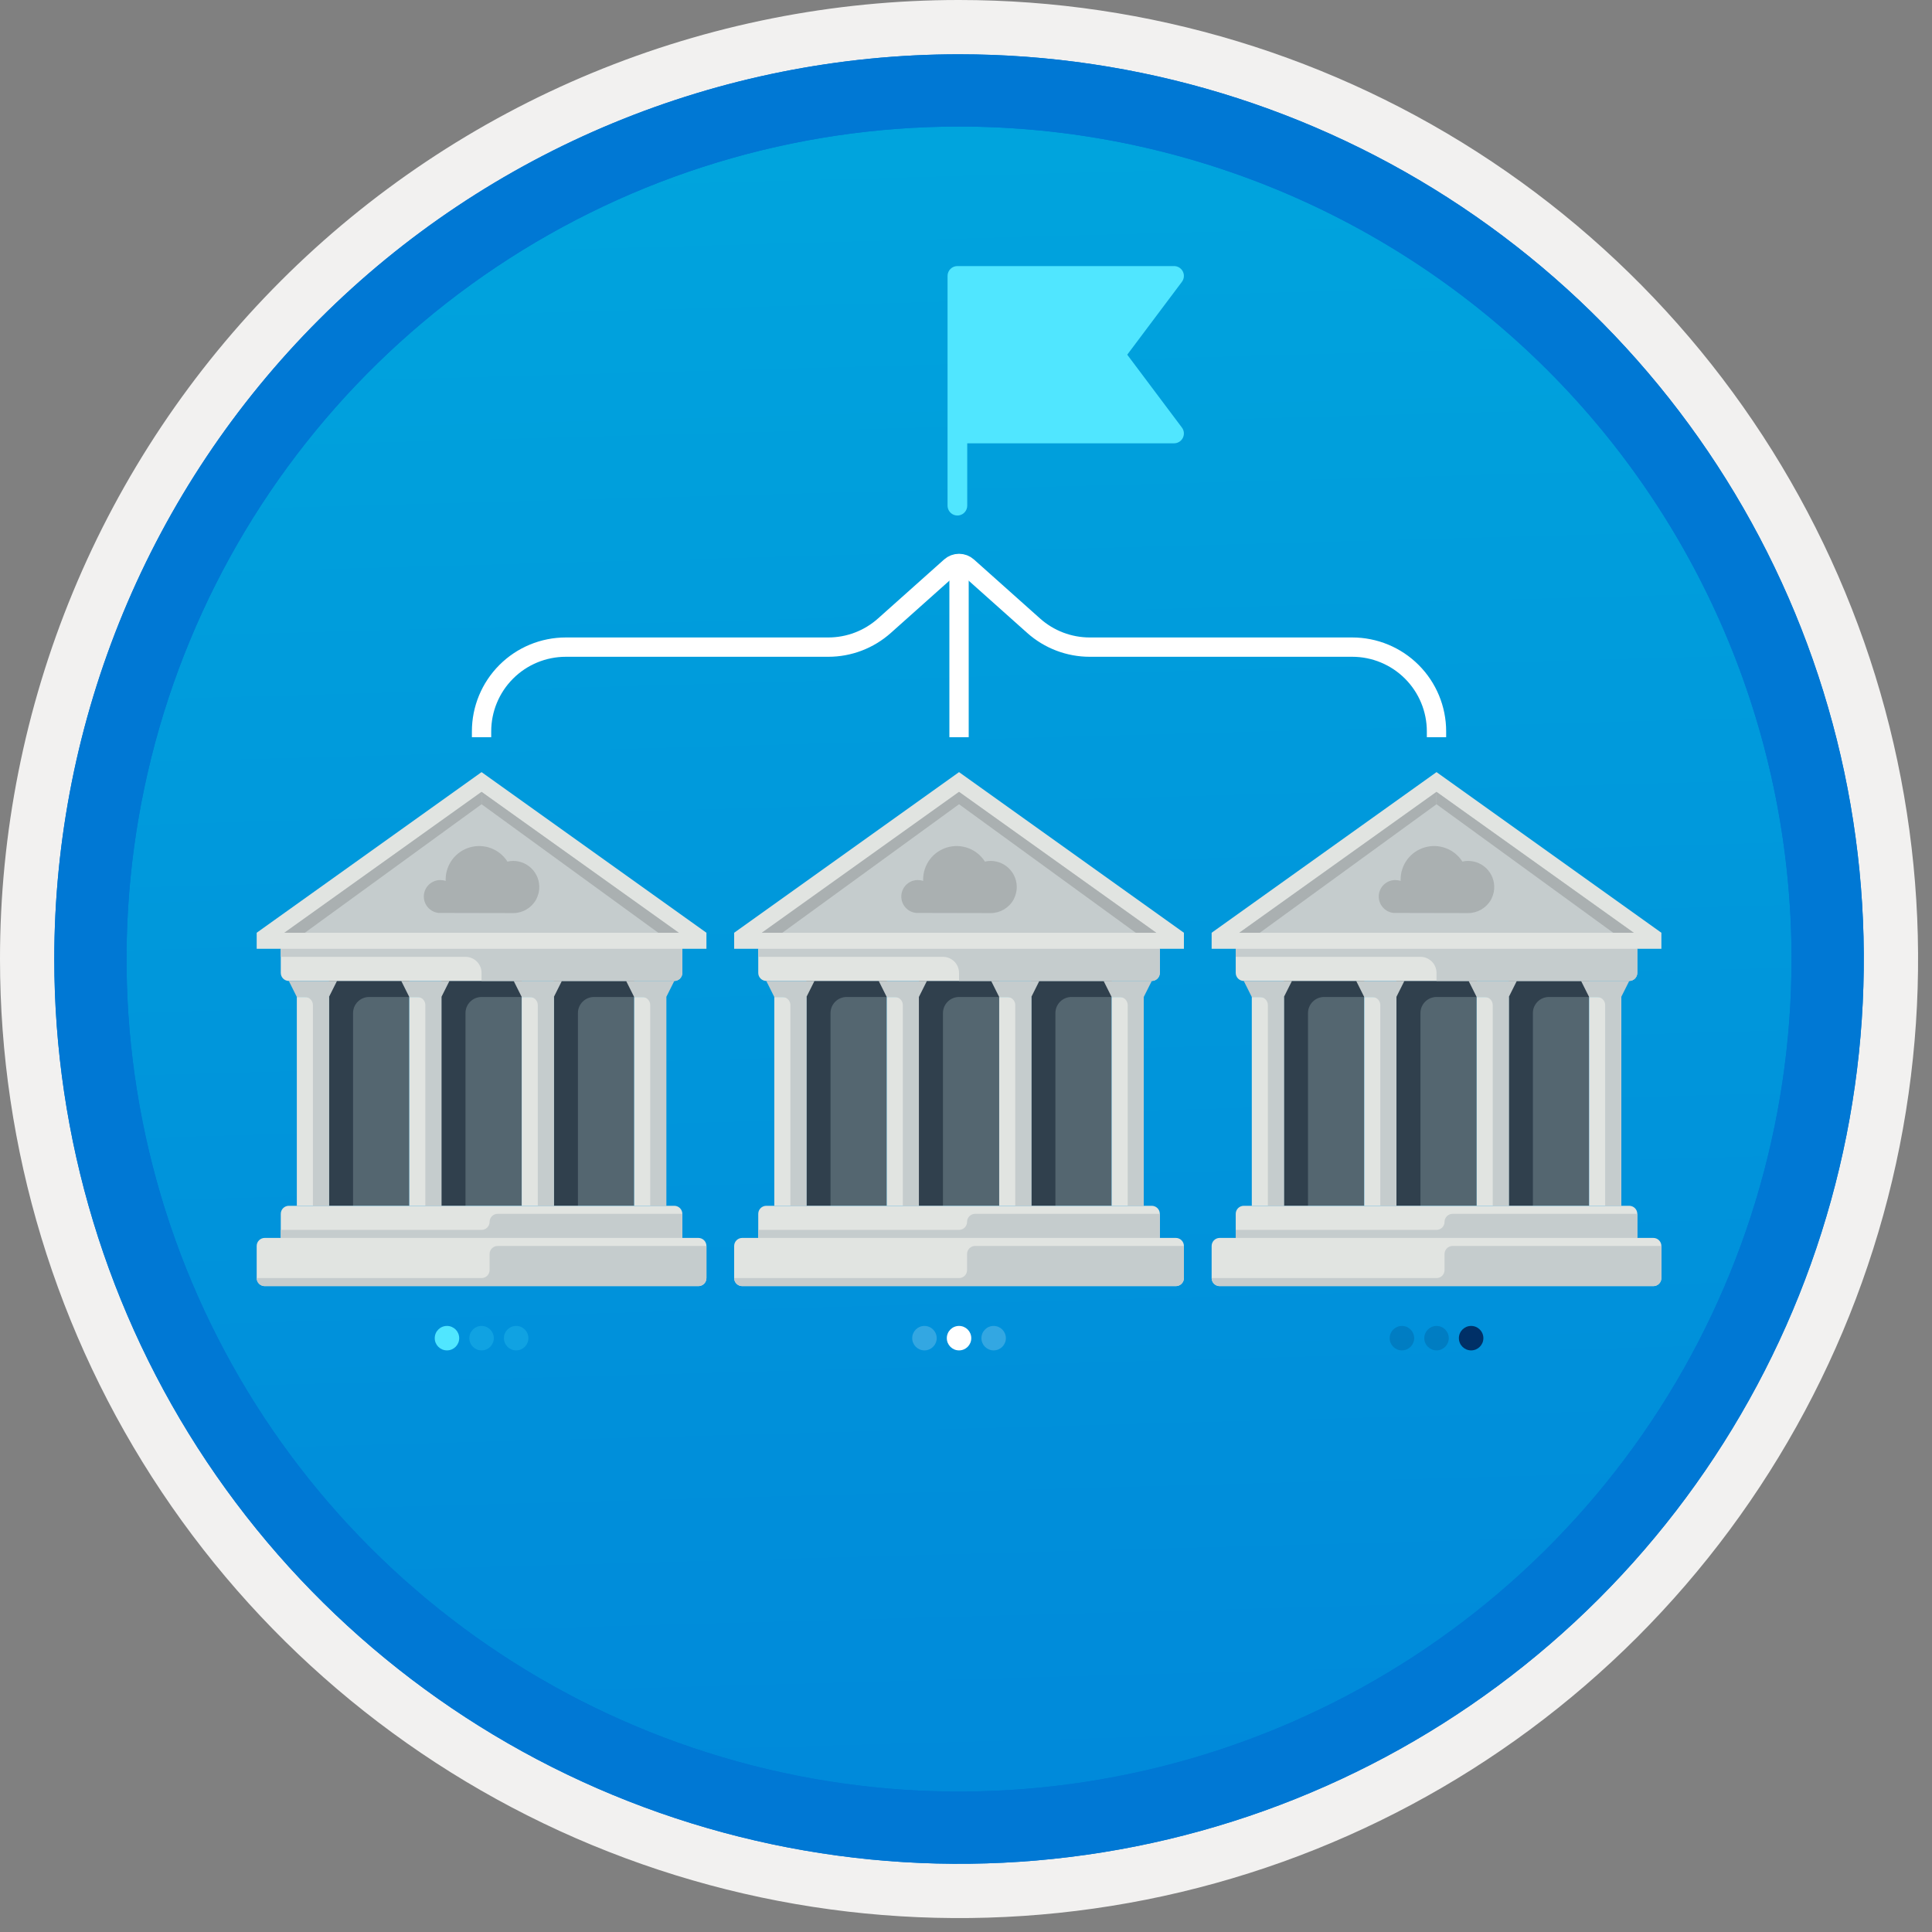 <svg width="100" height="100" viewBox="0 0 100 100" fill="none" xmlns="http://www.w3.org/2000/svg">
<rect x="0" y="0" width="100" height="100" fill="#808080" stroke="none"/>
<g clip-path="url(#clip0_362_2070)">
<path d="M49.64 96.45C40.382 96.45 31.332 93.704 23.634 88.561C15.936 83.417 9.936 76.107 6.393 67.553C2.85 59 1.923 49.588 3.73 40.508C5.536 31.427 9.994 23.087 16.54 16.54C23.087 9.994 31.428 5.535 40.508 3.729C49.588 1.923 59 2.85 67.553 6.393C76.107 9.936 83.418 15.936 88.561 23.634C93.705 31.331 96.45 40.382 96.45 49.64C96.451 55.787 95.24 61.874 92.888 67.554C90.535 73.233 87.088 78.394 82.741 82.74C78.394 87.087 73.234 90.535 67.554 92.888C61.875 95.24 55.787 96.45 49.64 96.45V96.45Z" fill="url(#paint0_linear_362_2070)"/>
<path fill-rule="evenodd" clip-rule="evenodd" d="M95.54 49.64C95.54 58.718 92.848 67.592 87.805 75.141C82.761 82.689 75.592 88.572 67.205 92.046C58.818 95.52 49.589 96.429 40.685 94.658C31.782 92.887 23.603 88.515 17.184 82.096C10.765 75.677 6.393 67.498 4.622 58.594C2.851 49.691 3.76 40.462 7.234 32.075C10.708 23.688 16.591 16.519 24.139 11.475C31.688 6.432 40.562 3.74 49.64 3.74C55.668 3.74 61.636 4.927 67.205 7.234C72.774 9.54 77.834 12.921 82.096 17.184C86.359 21.446 89.739 26.506 92.046 32.075C94.353 37.644 95.54 43.612 95.54 49.64V49.64ZM49.64 -0C59.458 -0 69.055 2.911 77.219 8.366C85.382 13.82 91.744 21.573 95.501 30.643C99.258 39.714 100.242 49.695 98.326 59.324C96.411 68.953 91.683 77.798 84.741 84.741C77.799 91.683 68.954 96.411 59.324 98.326C49.695 100.241 39.714 99.258 30.644 95.501C21.573 91.744 13.82 85.382 8.366 77.218C2.911 69.055 -1.61629e-06 59.458 3.61524e-07 49.64C-0.001 43.121 1.283 36.666 3.777 30.642C6.271 24.62 9.928 19.147 14.537 14.537C19.147 9.928 24.62 6.271 30.643 3.777C36.666 1.283 43.121 -0.001 49.64 -0V-0Z" fill="#F2F1F0"/>
<path fill-rule="evenodd" clip-rule="evenodd" d="M92.73 49.64C92.73 58.162 90.202 66.493 85.468 73.579C80.733 80.666 74.003 86.189 66.129 89.45C58.256 92.711 49.592 93.565 41.233 91.902C32.874 90.239 25.197 86.135 19.17 80.109C13.144 74.083 9.04 66.405 7.378 58.046C5.715 49.688 6.568 41.024 9.83 33.15C13.091 25.276 18.614 18.547 25.7 13.812C32.786 9.077 41.117 6.55 49.64 6.55C55.298 6.55 60.902 7.664 66.13 9.829C71.358 11.995 76.108 15.169 80.11 19.17C84.111 23.171 87.285 27.922 89.45 33.15C91.616 38.378 92.73 43.981 92.73 49.64ZM49.64 2.81C58.902 2.81 67.956 5.557 75.657 10.702C83.358 15.848 89.36 23.162 92.905 31.719C96.449 40.276 97.377 49.692 95.57 58.776C93.763 67.86 89.303 76.204 82.753 82.754C76.204 89.303 67.86 93.763 58.776 95.57C49.691 97.377 40.276 96.45 31.718 92.905C23.161 89.361 15.848 83.359 10.702 75.657C5.556 67.956 2.81 58.902 2.81 49.64C2.811 37.22 7.745 25.31 16.527 16.527C25.309 7.745 37.22 2.811 49.64 2.81V2.81Z" fill="#0078D4"/>
<path fill-rule="evenodd" clip-rule="evenodd" d="M92.73 49.64C92.73 58.162 90.202 66.493 85.468 73.579C80.733 80.665 74.003 86.189 66.129 89.45C58.256 92.711 49.592 93.565 41.233 91.902C32.874 90.239 25.197 86.135 19.17 80.109C13.144 74.083 9.04 66.405 7.378 58.046C5.715 49.688 6.568 41.024 9.83 33.15C13.091 25.276 18.614 18.547 25.7 13.812C32.786 9.077 41.117 6.55 49.64 6.55C55.298 6.55 60.902 7.664 66.13 9.829C71.358 11.995 76.108 15.169 80.11 19.17C84.111 23.171 87.285 27.922 89.45 33.15C91.616 38.378 92.73 43.981 92.73 49.64V49.64ZM49.64 2.81C58.902 2.81 67.956 5.556 75.657 10.702C83.358 15.848 89.36 23.162 92.905 31.719C96.449 40.276 97.377 49.692 95.57 58.776C93.763 67.86 89.303 76.204 82.753 82.754C76.204 89.303 67.86 93.763 58.776 95.57C49.691 97.377 40.276 96.45 31.718 92.905C23.161 89.361 15.848 83.358 10.702 75.657C5.556 67.956 2.81 58.902 2.81 49.64C2.811 37.22 7.745 25.309 16.527 16.527C25.309 7.745 37.22 2.811 49.64 2.81V2.81Z" fill="#0078D4"/>
<path fill-rule="evenodd" clip-rule="evenodd" d="M13.702 48.694V48.493L24.925 40.475L36.149 48.493V48.694H13.702Z" fill="#C5CCCD"/>
<path fill-rule="evenodd" clip-rule="evenodd" d="M28.667 62.412H32.824V50.773H28.667V62.412Z" fill="#546670"/>
<path fill-rule="evenodd" clip-rule="evenodd" d="M22.847 62.412H27.004V50.773H22.847V62.412Z" fill="#546670"/>
<path fill-rule="evenodd" clip-rule="evenodd" d="M17.027 62.412H21.184V50.773H17.027V62.412Z" fill="#546670"/>
<path fill-rule="evenodd" clip-rule="evenodd" d="M17.027 50.773V62.412H18.274V52.436C18.274 52.326 18.296 52.218 18.337 52.117C18.379 52.017 18.44 51.925 18.518 51.848C18.595 51.77 18.686 51.709 18.787 51.667C18.888 51.626 18.996 51.604 19.106 51.604H21.184V50.773H17.027Z" fill="#30404D"/>
<path fill-rule="evenodd" clip-rule="evenodd" d="M22.847 50.773V62.412H24.094V52.436C24.094 52.326 24.116 52.218 24.157 52.117C24.199 52.017 24.26 51.925 24.337 51.848C24.415 51.77 24.506 51.709 24.607 51.667C24.708 51.626 24.816 51.604 24.925 51.604H27.004V50.773H22.847Z" fill="#30404D"/>
<path fill-rule="evenodd" clip-rule="evenodd" d="M28.667 50.773V62.412H29.914V52.436C29.914 52.326 29.935 52.218 29.977 52.117C30.019 52.017 30.08 51.925 30.157 51.848C30.235 51.77 30.326 51.709 30.427 51.667C30.528 51.626 30.636 51.604 30.745 51.604H32.824V50.773H28.667Z" fill="#30404D"/>
<path fill-rule="evenodd" clip-rule="evenodd" d="M14.533 64.075C14.533 64.185 14.577 64.291 14.655 64.369C14.733 64.447 14.838 64.49 14.949 64.491H34.902C35.012 64.49 35.118 64.447 35.196 64.369C35.273 64.291 35.317 64.185 35.318 64.075V62.828C35.317 62.718 35.273 62.612 35.196 62.534C35.118 62.456 35.012 62.413 34.902 62.412H14.949C14.838 62.413 14.733 62.456 14.655 62.534C14.577 62.612 14.533 62.718 14.533 62.828L14.533 64.075Z" fill="#E1E4E1"/>
<path fill-rule="evenodd" clip-rule="evenodd" d="M14.533 50.357C14.533 50.467 14.577 50.573 14.655 50.651C14.733 50.729 14.838 50.773 14.949 50.773H34.902C35.012 50.773 35.118 50.729 35.196 50.651C35.273 50.573 35.317 50.467 35.318 50.357V49.11C35.317 49 35.273 48.894 35.196 48.816C35.118 48.739 35.012 48.695 34.902 48.694H14.949C14.838 48.695 14.733 48.739 14.655 48.816C14.577 48.894 14.533 49 14.533 49.11L14.533 50.357Z" fill="#E1E4E1"/>
<path fill-rule="evenodd" clip-rule="evenodd" d="M13.286 66.153C13.286 66.264 13.33 66.369 13.408 66.447C13.486 66.525 13.591 66.569 13.702 66.569H36.149C36.259 66.569 36.365 66.525 36.443 66.447C36.521 66.369 36.565 66.264 36.565 66.153V64.491C36.565 64.381 36.521 64.275 36.443 64.197C36.365 64.119 36.259 64.075 36.149 64.075H13.702C13.591 64.075 13.486 64.119 13.408 64.197C13.33 64.275 13.286 64.381 13.286 64.491V66.153Z" fill="#E1E4E1"/>
<path fill-rule="evenodd" clip-rule="evenodd" d="M15.364 62.412H17.027V51.604H15.364V62.412Z" fill="#E1E4E1"/>
<path fill-rule="evenodd" clip-rule="evenodd" d="M21.184 62.412H22.847V51.604H21.184V62.412Z" fill="#E1E4E1"/>
<path fill-rule="evenodd" clip-rule="evenodd" d="M27.004 62.412H28.667V51.604H27.004V62.412Z" fill="#E1E4E1"/>
<path fill-rule="evenodd" clip-rule="evenodd" d="M32.824 62.412H34.486V51.604H32.824V62.412Z" fill="#E1E4E1"/>
<path fill-rule="evenodd" clip-rule="evenodd" d="M24.925 39.965L13.286 48.279V49.11H36.565V48.279L24.925 39.965ZM24.925 40.986L35.134 48.279H14.716L24.925 40.986Z" fill="#E1E4E1"/>
<path fill-rule="evenodd" clip-rule="evenodd" d="M36.149 66.569C36.259 66.569 36.365 66.525 36.443 66.447C36.521 66.369 36.565 66.264 36.565 66.153V64.491H25.757C25.646 64.491 25.541 64.535 25.463 64.612C25.385 64.691 25.341 64.796 25.341 64.906V65.738C25.341 65.848 25.297 65.954 25.219 66.032C25.141 66.11 25.036 66.153 24.925 66.153H13.286C13.286 66.264 13.33 66.369 13.408 66.447C13.486 66.525 13.591 66.569 13.702 66.569H36.149Z" fill="#C5CCCD"/>
<path fill-rule="evenodd" clip-rule="evenodd" d="M35.318 64.075V62.828H25.757C25.646 62.828 25.541 62.872 25.463 62.95C25.385 63.028 25.341 63.133 25.341 63.244C25.341 63.354 25.297 63.46 25.219 63.538C25.141 63.615 25.036 63.659 24.925 63.659H14.533V64.075H35.318Z" fill="#C5CCCD"/>
<path fill-rule="evenodd" clip-rule="evenodd" d="M26.588 50.773L27.004 51.604H27.419C27.53 51.604 27.636 51.648 27.713 51.726C27.791 51.804 27.835 51.91 27.835 52.02V62.412H28.667V51.604L29.082 50.773H26.588Z" fill="#C5CCCD"/>
<path fill-rule="evenodd" clip-rule="evenodd" d="M32.408 50.773L32.824 51.604H33.239C33.35 51.604 33.455 51.648 33.533 51.726C33.611 51.804 33.655 51.91 33.655 52.02V62.412H34.486V51.604L34.902 50.773H32.408Z" fill="#C5CCCD"/>
<path fill-rule="evenodd" clip-rule="evenodd" d="M20.769 50.773L21.184 51.604H21.6C21.71 51.604 21.816 51.648 21.894 51.726C21.972 51.804 22.016 51.91 22.016 52.02V62.412H22.847V51.604L23.263 50.773H20.769Z" fill="#C5CCCD"/>
<path fill-rule="evenodd" clip-rule="evenodd" d="M14.949 50.773L15.364 51.604H15.78C15.89 51.604 15.996 51.648 16.074 51.726C16.152 51.804 16.196 51.91 16.196 52.02V62.412H17.027V51.604L17.443 50.773H14.949Z" fill="#C5CCCD"/>
<path fill-rule="evenodd" clip-rule="evenodd" d="M14.533 49.11V49.526H24.094C24.203 49.526 24.311 49.547 24.412 49.589C24.513 49.631 24.605 49.692 24.682 49.769C24.759 49.846 24.82 49.938 24.862 50.039C24.904 50.14 24.925 50.248 24.925 50.357V50.773H34.902C35.012 50.773 35.118 50.729 35.196 50.651C35.273 50.573 35.317 50.467 35.318 50.357V49.11H14.533Z" fill="#C5CCCD"/>
<path fill-rule="evenodd" clip-rule="evenodd" d="M34.071 48.279L24.925 41.627V40.986L35.134 48.279H34.071Z" fill="#AAB0B1"/>
<path fill-rule="evenodd" clip-rule="evenodd" d="M15.78 48.279L24.926 41.627V40.986L14.717 48.279H15.78Z" fill="#AAB0B1"/>
<path d="M27.882 46.203C27.884 46.19 27.888 46.176 27.89 46.164C27.927 45.969 27.92 45.768 27.871 45.576C27.822 45.384 27.73 45.205 27.604 45.052C27.478 44.899 27.319 44.776 27.14 44.691C26.961 44.606 26.765 44.562 26.567 44.561C26.465 44.561 26.364 44.572 26.265 44.596C26.064 44.279 25.765 44.036 25.414 43.903C25.063 43.77 24.678 43.755 24.317 43.86C23.956 43.965 23.64 44.184 23.414 44.484C23.189 44.785 23.067 45.15 23.067 45.526C23.067 45.55 23.067 45.573 23.069 45.597C22.979 45.566 22.885 45.551 22.79 45.551C22.571 45.551 22.36 45.636 22.202 45.786C22.043 45.937 21.948 46.143 21.938 46.362C21.927 46.581 22 46.795 22.143 46.961C22.286 47.127 22.487 47.231 22.705 47.253L26.564 47.261C26.805 47.261 27.041 47.196 27.248 47.075C27.455 46.953 27.626 46.779 27.744 46.57C27.75 46.558 27.758 46.546 27.764 46.534C27.816 46.429 27.855 46.318 27.882 46.203Z" fill="#AAB0B1"/>
<path fill-rule="evenodd" clip-rule="evenodd" d="M38.416 48.694V48.493L49.64 40.475L60.863 48.493V48.694H38.416Z" fill="#C5CCCD"/>
<path fill-rule="evenodd" clip-rule="evenodd" d="M53.381 62.412H57.538V50.773H53.381V62.412Z" fill="#546670"/>
<path fill-rule="evenodd" clip-rule="evenodd" d="M47.561 62.412H51.718V50.773H47.561V62.412Z" fill="#546670"/>
<path fill-rule="evenodd" clip-rule="evenodd" d="M41.741 62.412H45.898V50.773H41.741V62.412Z" fill="#546670"/>
<path fill-rule="evenodd" clip-rule="evenodd" d="M41.741 50.773V62.412H42.988V52.436C42.988 52.326 43.01 52.218 43.051 52.117C43.093 52.017 43.154 51.925 43.232 51.848C43.309 51.77 43.401 51.709 43.502 51.667C43.602 51.626 43.711 51.604 43.82 51.604H45.898V50.773H41.741Z" fill="#30404D"/>
<path fill-rule="evenodd" clip-rule="evenodd" d="M47.561 50.773V62.412H48.808V52.436C48.808 52.326 48.83 52.218 48.871 52.117C48.913 52.017 48.974 51.925 49.052 51.848C49.129 51.77 49.22 51.709 49.321 51.667C49.422 51.626 49.53 51.604 49.639 51.604H51.718V50.773H47.561Z" fill="#30404D"/>
<path fill-rule="evenodd" clip-rule="evenodd" d="M53.381 50.773V62.412H54.628V52.436C54.628 52.326 54.649 52.218 54.691 52.117C54.733 52.017 54.794 51.925 54.871 51.848C54.948 51.77 55.04 51.709 55.141 51.667C55.242 51.626 55.35 51.604 55.459 51.604H57.538V50.773H53.381Z" fill="#30404D"/>
<path fill-rule="evenodd" clip-rule="evenodd" d="M39.247 64.075C39.247 64.185 39.291 64.291 39.369 64.369C39.447 64.447 39.553 64.49 39.663 64.491H59.616C59.726 64.49 59.832 64.447 59.91 64.369C59.988 64.291 60.032 64.185 60.032 64.075V62.828C60.032 62.718 59.988 62.612 59.91 62.534C59.832 62.456 59.726 62.413 59.616 62.412H39.663C39.553 62.413 39.447 62.456 39.369 62.534C39.291 62.612 39.247 62.718 39.247 62.828V64.075Z" fill="#E1E4E1"/>
<path fill-rule="evenodd" clip-rule="evenodd" d="M39.247 50.357C39.247 50.467 39.291 50.573 39.369 50.651C39.447 50.729 39.553 50.773 39.663 50.773H59.616C59.726 50.773 59.832 50.729 59.91 50.651C59.988 50.573 60.032 50.467 60.032 50.357V49.11C60.032 49 59.988 48.894 59.91 48.816C59.832 48.739 59.726 48.695 59.616 48.694H39.663C39.553 48.695 39.447 48.739 39.369 48.816C39.291 48.894 39.247 49 39.247 49.11V50.357Z" fill="#E1E4E1"/>
<path fill-rule="evenodd" clip-rule="evenodd" d="M38 66.153C38 66.264 38.044 66.369 38.122 66.447C38.2 66.525 38.306 66.569 38.416 66.569H60.863C60.973 66.569 61.079 66.525 61.157 66.447C61.235 66.369 61.279 66.264 61.279 66.153V64.491C61.279 64.381 61.235 64.275 61.157 64.197C61.079 64.119 60.973 64.075 60.863 64.075H38.416C38.306 64.075 38.2 64.119 38.122 64.197C38.044 64.275 38 64.381 38 64.491V66.153Z" fill="#E1E4E1"/>
<path fill-rule="evenodd" clip-rule="evenodd" d="M40.078 62.412H41.741V51.604H40.078V62.412Z" fill="#E1E4E1"/>
<path fill-rule="evenodd" clip-rule="evenodd" d="M45.898 62.412H47.561V51.604H45.898V62.412Z" fill="#E1E4E1"/>
<path fill-rule="evenodd" clip-rule="evenodd" d="M51.718 62.412H53.381V51.604H51.718V62.412Z" fill="#E1E4E1"/>
<path fill-rule="evenodd" clip-rule="evenodd" d="M57.538 62.412H59.2V51.604H57.538V62.412Z" fill="#E1E4E1"/>
<path fill-rule="evenodd" clip-rule="evenodd" d="M49.639 39.965L38 48.279V49.11H61.279V48.279L49.639 39.965ZM49.639 40.986L59.849 48.279H39.43L49.639 40.986Z" fill="#E1E4E1"/>
<path fill-rule="evenodd" clip-rule="evenodd" d="M60.863 66.569C60.973 66.569 61.079 66.525 61.157 66.447C61.235 66.369 61.279 66.264 61.279 66.153V64.491H50.471C50.361 64.491 50.255 64.535 50.177 64.612C50.099 64.691 50.055 64.796 50.055 64.906V65.738C50.055 65.848 50.011 65.954 49.933 66.032C49.855 66.11 49.75 66.153 49.639 66.153H38C38 66.264 38.044 66.369 38.122 66.447C38.2 66.525 38.306 66.569 38.416 66.569H60.863Z" fill="#C5CCCD"/>
<path fill-rule="evenodd" clip-rule="evenodd" d="M60.032 64.075V62.828H50.471C50.361 62.828 50.255 62.872 50.177 62.95C50.099 63.028 50.055 63.133 50.055 63.244C50.055 63.354 50.011 63.46 49.933 63.538C49.855 63.615 49.75 63.659 49.639 63.659H39.247V64.075H60.032Z" fill="#C5CCCD"/>
<path fill-rule="evenodd" clip-rule="evenodd" d="M51.302 50.773L51.718 51.604H52.134C52.244 51.604 52.35 51.648 52.428 51.726C52.505 51.804 52.549 51.91 52.549 52.02V62.412H53.381V51.604L53.796 50.773H51.302Z" fill="#C5CCCD"/>
<path fill-rule="evenodd" clip-rule="evenodd" d="M57.122 50.773L57.538 51.604H57.953C58.064 51.604 58.169 51.648 58.247 51.726C58.325 51.804 58.369 51.91 58.369 52.02V62.412H59.2V51.604L59.616 50.773H57.122Z" fill="#C5CCCD"/>
<path fill-rule="evenodd" clip-rule="evenodd" d="M45.482 50.773L45.898 51.604H46.314C46.424 51.604 46.53 51.648 46.608 51.726C46.686 51.804 46.73 51.91 46.73 52.02V62.412H47.561V51.604L47.977 50.773H45.482Z" fill="#C5CCCD"/>
<path fill-rule="evenodd" clip-rule="evenodd" d="M39.663 50.773L40.078 51.604H40.494C40.605 51.604 40.71 51.648 40.788 51.726C40.866 51.804 40.91 51.91 40.91 52.02V62.412H41.741V51.604L42.157 50.773H39.663Z" fill="#C5CCCD"/>
<path fill-rule="evenodd" clip-rule="evenodd" d="M39.247 49.11V49.526H48.808C48.917 49.526 49.025 49.547 49.126 49.589C49.227 49.631 49.319 49.692 49.396 49.769C49.473 49.846 49.535 49.938 49.576 50.039C49.618 50.14 49.639 50.248 49.639 50.357V50.773H59.616C59.726 50.773 59.832 50.729 59.91 50.651C59.988 50.573 60.032 50.467 60.032 50.357V49.11H39.247Z" fill="#C5CCCD"/>
<path fill-rule="evenodd" clip-rule="evenodd" d="M58.785 48.279L49.639 41.627V40.986L59.849 48.279H58.785Z" fill="#AAB0B1"/>
<path fill-rule="evenodd" clip-rule="evenodd" d="M40.494 48.279L49.64 41.627V40.986L39.431 48.279H40.494Z" fill="#AAB0B1"/>
<path d="M52.596 46.203C52.598 46.19 52.602 46.176 52.604 46.164C52.641 45.969 52.634 45.768 52.585 45.576C52.535 45.384 52.444 45.205 52.318 45.052C52.192 44.899 52.033 44.776 51.854 44.691C51.675 44.606 51.479 44.562 51.28 44.561C51.179 44.561 51.078 44.572 50.979 44.596C50.778 44.279 50.479 44.036 50.128 43.903C49.777 43.77 49.392 43.755 49.031 43.86C48.67 43.965 48.353 44.184 48.128 44.484C47.903 44.785 47.781 45.15 47.781 45.526C47.781 45.55 47.781 45.573 47.783 45.597C47.693 45.566 47.599 45.551 47.504 45.551C47.285 45.551 47.074 45.636 46.916 45.786C46.757 45.937 46.663 46.143 46.652 46.362C46.641 46.58 46.715 46.795 46.857 46.961C47 47.127 47.201 47.231 47.419 47.253L51.278 47.261C51.519 47.261 51.755 47.196 51.962 47.075C52.169 46.953 52.34 46.779 52.458 46.569C52.464 46.558 52.472 46.546 52.478 46.534C52.53 46.429 52.569 46.318 52.596 46.203V46.203Z" fill="#AAB0B1"/>
<path fill-rule="evenodd" clip-rule="evenodd" d="M63.13 48.694V48.493L74.353 40.475L85.577 48.493V48.694H63.13Z" fill="#C5CCCD"/>
<path fill-rule="evenodd" clip-rule="evenodd" d="M78.095 62.412H82.252V50.773H78.095V62.412Z" fill="#546670"/>
<path fill-rule="evenodd" clip-rule="evenodd" d="M72.275 62.412H76.432V50.773H72.275V62.412Z" fill="#546670"/>
<path fill-rule="evenodd" clip-rule="evenodd" d="M66.455 62.412H70.612V50.773H66.455V62.412Z" fill="#546670"/>
<path fill-rule="evenodd" clip-rule="evenodd" d="M66.455 50.773V62.412H67.702V52.436C67.702 52.326 67.724 52.218 67.766 52.117C67.807 52.017 67.869 51.925 67.946 51.848C68.023 51.77 68.115 51.709 68.216 51.667C68.317 51.626 68.425 51.604 68.534 51.604H70.612V50.773H66.455Z" fill="#30404D"/>
<path fill-rule="evenodd" clip-rule="evenodd" d="M72.275 50.773V62.412H73.522V52.436C73.522 52.326 73.543 52.218 73.585 52.117C73.627 52.017 73.688 51.925 73.765 51.848C73.843 51.77 73.934 51.709 74.035 51.667C74.136 51.626 74.244 51.604 74.353 51.604H76.432V50.773H72.275Z" fill="#30404D"/>
<path fill-rule="evenodd" clip-rule="evenodd" d="M78.095 50.773V62.412H79.342V52.436C79.342 52.326 79.363 52.218 79.405 52.117C79.447 52.017 79.508 51.925 79.585 51.848C79.662 51.77 79.754 51.709 79.855 51.667C79.956 51.626 80.064 51.604 80.173 51.604H82.252V50.773H78.095Z" fill="#30404D"/>
<path fill-rule="evenodd" clip-rule="evenodd" d="M63.961 64.075C63.962 64.185 64.005 64.291 64.083 64.369C64.161 64.447 64.267 64.49 64.377 64.491H84.33C84.44 64.49 84.546 64.447 84.624 64.369C84.702 64.291 84.746 64.185 84.746 64.075V62.828C84.746 62.718 84.702 62.612 84.624 62.534C84.546 62.456 84.44 62.413 84.33 62.412H64.377C64.267 62.413 64.161 62.456 64.083 62.534C64.005 62.612 63.962 62.718 63.961 62.828V64.075Z" fill="#E1E4E1"/>
<path fill-rule="evenodd" clip-rule="evenodd" d="M63.961 50.357C63.962 50.467 64.005 50.573 64.083 50.651C64.161 50.729 64.267 50.773 64.377 50.773H84.33C84.44 50.773 84.546 50.729 84.624 50.651C84.702 50.573 84.746 50.467 84.746 50.357V49.11C84.746 49 84.702 48.894 84.624 48.816C84.546 48.739 84.44 48.695 84.33 48.694H64.377C64.267 48.695 64.161 48.739 64.083 48.816C64.005 48.894 63.962 49 63.961 49.11V50.357Z" fill="#E1E4E1"/>
<path fill-rule="evenodd" clip-rule="evenodd" d="M62.714 66.153C62.714 66.264 62.758 66.369 62.836 66.447C62.914 66.525 63.02 66.569 63.13 66.569H85.577C85.688 66.569 85.793 66.525 85.871 66.447C85.949 66.369 85.993 66.264 85.993 66.153V64.491C85.993 64.381 85.949 64.275 85.871 64.197C85.793 64.119 85.688 64.075 85.577 64.075H63.13C63.02 64.075 62.914 64.119 62.836 64.197C62.758 64.275 62.715 64.381 62.714 64.491L62.714 66.153Z" fill="#E1E4E1"/>
<path fill-rule="evenodd" clip-rule="evenodd" d="M64.793 62.412H66.455V51.604H64.793V62.412Z" fill="#E1E4E1"/>
<path fill-rule="evenodd" clip-rule="evenodd" d="M70.612 62.412H72.275V51.604H70.612V62.412Z" fill="#E1E4E1"/>
<path fill-rule="evenodd" clip-rule="evenodd" d="M76.432 62.412H78.095V51.604H76.432V62.412Z" fill="#E1E4E1"/>
<path fill-rule="evenodd" clip-rule="evenodd" d="M82.252 62.412H83.915V51.604H82.252V62.412Z" fill="#E1E4E1"/>
<path fill-rule="evenodd" clip-rule="evenodd" d="M74.354 39.965L62.714 48.279V49.11H85.993V48.279L74.354 39.965ZM74.354 40.986L84.563 48.279H64.144L74.354 40.986Z" fill="#E1E4E1"/>
<path fill-rule="evenodd" clip-rule="evenodd" d="M85.577 66.569C85.688 66.569 85.793 66.525 85.871 66.447C85.949 66.369 85.993 66.264 85.993 66.153V64.491H75.185C75.075 64.491 74.969 64.535 74.891 64.612C74.813 64.691 74.769 64.796 74.769 64.906V65.738C74.769 65.848 74.725 65.954 74.647 66.032C74.57 66.11 74.464 66.153 74.354 66.153H62.714C62.714 66.264 62.758 66.369 62.836 66.447C62.914 66.525 63.02 66.569 63.13 66.569H85.577Z" fill="#C5CCCD"/>
<path fill-rule="evenodd" clip-rule="evenodd" d="M84.746 64.075V62.828H75.185C75.075 62.828 74.969 62.872 74.891 62.95C74.813 63.028 74.769 63.133 74.769 63.244C74.769 63.354 74.725 63.46 74.647 63.538C74.57 63.615 74.464 63.659 74.354 63.659H63.961V64.075H84.746Z" fill="#C5CCCD"/>
<path fill-rule="evenodd" clip-rule="evenodd" d="M76.016 50.773L76.432 51.604H76.848C76.958 51.604 77.064 51.648 77.142 51.726C77.22 51.804 77.263 51.91 77.263 52.02V62.412H78.095V51.604L78.51 50.773H76.016Z" fill="#C5CCCD"/>
<path fill-rule="evenodd" clip-rule="evenodd" d="M81.836 50.773L82.252 51.604H82.667C82.778 51.604 82.883 51.648 82.961 51.726C83.039 51.804 83.083 51.91 83.083 52.02V62.412H83.914V51.604L84.33 50.773H81.836Z" fill="#C5CCCD"/>
<path fill-rule="evenodd" clip-rule="evenodd" d="M70.197 50.773L70.612 51.604H71.028C71.138 51.604 71.244 51.648 71.322 51.726C71.4 51.804 71.444 51.91 71.444 52.02V62.412H72.275V51.604L72.691 50.773H70.197Z" fill="#C5CCCD"/>
<path fill-rule="evenodd" clip-rule="evenodd" d="M64.377 50.773L64.792 51.604H65.208C65.318 51.604 65.424 51.648 65.502 51.726C65.58 51.804 65.624 51.91 65.624 52.02V62.412H66.455V51.604L66.871 50.773H64.377Z" fill="#C5CCCD"/>
<path fill-rule="evenodd" clip-rule="evenodd" d="M63.961 49.11V49.526H73.522C73.631 49.526 73.74 49.547 73.84 49.589C73.941 49.631 74.033 49.692 74.11 49.769C74.187 49.846 74.249 49.938 74.29 50.039C74.332 50.14 74.354 50.248 74.354 50.357V50.773H84.33C84.44 50.773 84.546 50.729 84.624 50.651C84.702 50.573 84.746 50.467 84.746 50.357V49.11H63.961Z" fill="#C5CCCD"/>
<path fill-rule="evenodd" clip-rule="evenodd" d="M83.499 48.279L74.353 41.627V40.986L84.563 48.279H83.499Z" fill="#AAB0B1"/>
<path fill-rule="evenodd" clip-rule="evenodd" d="M65.208 48.279L74.354 41.627V40.986L64.144 48.279H65.208Z" fill="#AAB0B1"/>
<path d="M77.31 46.203C77.312 46.19 77.316 46.176 77.318 46.164C77.355 45.969 77.348 45.768 77.299 45.576C77.249 45.384 77.158 45.205 77.032 45.052C76.906 44.899 76.747 44.776 76.568 44.691C76.389 44.606 76.193 44.562 75.994 44.561C75.893 44.561 75.792 44.572 75.693 44.596C75.492 44.279 75.193 44.036 74.842 43.903C74.491 43.77 74.106 43.755 73.745 43.86C73.384 43.965 73.067 44.184 72.842 44.484C72.617 44.785 72.495 45.15 72.495 45.526C72.495 45.55 72.495 45.573 72.497 45.597C72.407 45.566 72.313 45.551 72.218 45.551C71.999 45.551 71.788 45.636 71.63 45.786C71.471 45.937 71.376 46.143 71.366 46.362C71.355 46.581 71.428 46.795 71.571 46.961C71.714 47.127 71.915 47.231 72.133 47.253L75.993 47.261C76.233 47.261 76.469 47.196 76.676 47.075C76.883 46.953 77.054 46.779 77.172 46.57C77.178 46.558 77.186 46.546 77.192 46.534C77.244 46.429 77.284 46.318 77.31 46.203V46.203Z" fill="#AAB0B1"/>
<path opacity="0.2" d="M26.716 69.896C27.066 69.896 27.35 69.613 27.35 69.263C27.35 68.913 27.066 68.63 26.716 68.63C26.367 68.63 26.083 68.913 26.083 69.263C26.083 69.613 26.367 69.896 26.716 69.896Z" fill="#50E6FF"/>
<path opacity="0.2" d="M24.925 69.896C25.275 69.896 25.559 69.613 25.559 69.263C25.559 68.913 25.275 68.63 24.925 68.63C24.576 68.63 24.292 68.913 24.292 69.263C24.292 69.613 24.576 69.896 24.925 69.896Z" fill="#50E6FF"/>
<path d="M23.135 69.896C23.485 69.896 23.768 69.613 23.768 69.263C23.768 68.913 23.485 68.63 23.135 68.63C22.785 68.63 22.502 68.913 22.502 69.263C22.502 69.613 22.785 69.896 23.135 69.896Z" fill="#50E6FF"/>
<path opacity="0.2" d="M51.431 69.896C51.781 69.896 52.064 69.613 52.064 69.263C52.064 68.913 51.781 68.63 51.431 68.63C51.081 68.63 50.798 68.913 50.798 69.263C50.798 69.613 51.081 69.896 51.431 69.896Z" fill="white"/>
<path d="M49.64 69.896C49.99 69.896 50.273 69.613 50.273 69.263C50.273 68.913 49.99 68.63 49.64 68.63C49.29 68.63 49.007 68.913 49.007 69.263C49.007 69.613 49.29 69.896 49.64 69.896Z" fill="white"/>
<path opacity="0.2" d="M47.849 69.896C48.199 69.896 48.483 69.613 48.483 69.263C48.483 68.913 48.199 68.63 47.849 68.63C47.5 68.63 47.216 68.913 47.216 69.263C47.216 69.613 47.5 69.896 47.849 69.896Z" fill="white"/>
<path d="M76.145 69.896C76.495 69.896 76.779 69.613 76.779 69.263C76.779 68.913 76.495 68.63 76.145 68.63C75.796 68.63 75.512 68.913 75.512 69.263C75.512 69.613 75.796 69.896 76.145 69.896Z" fill="#003067"/>
<path opacity="0.2" d="M74.355 69.896C74.704 69.896 74.988 69.613 74.988 69.263C74.988 68.913 74.704 68.63 74.355 68.63C74.005 68.63 73.721 68.913 73.721 69.263C73.721 69.613 74.005 69.896 74.355 69.896Z" fill="#003067"/>
<path opacity="0.2" d="M72.564 69.896C72.913 69.896 73.197 69.613 73.197 69.263C73.197 68.913 72.913 68.63 72.564 68.63C72.214 68.63 71.93 68.913 71.93 69.263C71.93 69.613 72.214 69.896 72.564 69.896Z" fill="#003067"/>
<path d="M74.353 38.157V37.856C74.353 36.699 73.893 35.59 73.075 34.772C72.257 33.954 71.148 33.495 69.992 33.495H56.406C55.335 33.495 54.301 33.101 53.502 32.388L50.076 29.33C49.956 29.223 49.8 29.164 49.639 29.164C49.478 29.164 49.322 29.223 49.202 29.33L45.776 32.388C44.977 33.101 43.943 33.495 42.872 33.495H29.287C28.13 33.495 27.021 33.954 26.203 34.772C25.385 35.59 24.925 36.699 24.925 37.856V38.157" stroke="white" stroke-miterlimit="10"/>
<path d="M49.64 38.157V28.941" stroke="white" stroke-miterlimit="10"/>
<path d="M49.045 14.281C49.045 14.146 49.099 14.016 49.194 13.921C49.29 13.825 49.419 13.772 49.554 13.772H60.768C60.863 13.772 60.956 13.798 61.036 13.848C61.117 13.898 61.182 13.969 61.224 14.053C61.267 14.138 61.284 14.233 61.276 14.327C61.267 14.421 61.233 14.511 61.176 14.587L58.346 18.359L61.176 22.131C61.233 22.206 61.267 22.296 61.276 22.39C61.284 22.485 61.266 22.58 61.224 22.664C61.182 22.749 61.117 22.82 61.036 22.87C60.956 22.919 60.863 22.946 60.768 22.946L50.064 22.946V26.173C50.064 26.296 50.02 26.415 49.938 26.508C49.858 26.601 49.746 26.661 49.624 26.678L49.554 26.683C49.431 26.683 49.312 26.638 49.219 26.557C49.127 26.476 49.066 26.364 49.05 26.242L49.045 26.173L49.045 14.281Z" fill="#50E6FF"/>
</g>
<defs>
<linearGradient id="paint0_linear_362_2070" x1="47.87" y1="-15.153" x2="51.852" y2="130.615" gradientUnits="userSpaceOnUse">
<stop stop-color="#00ABDE"/>
<stop offset="1" stop-color="#007ED8"/>
</linearGradient>
<clipPath id="clip0_362_2070">
<rect width="99.28" height="99.28" fill="white"/>
</clipPath>
</defs>
</svg>
